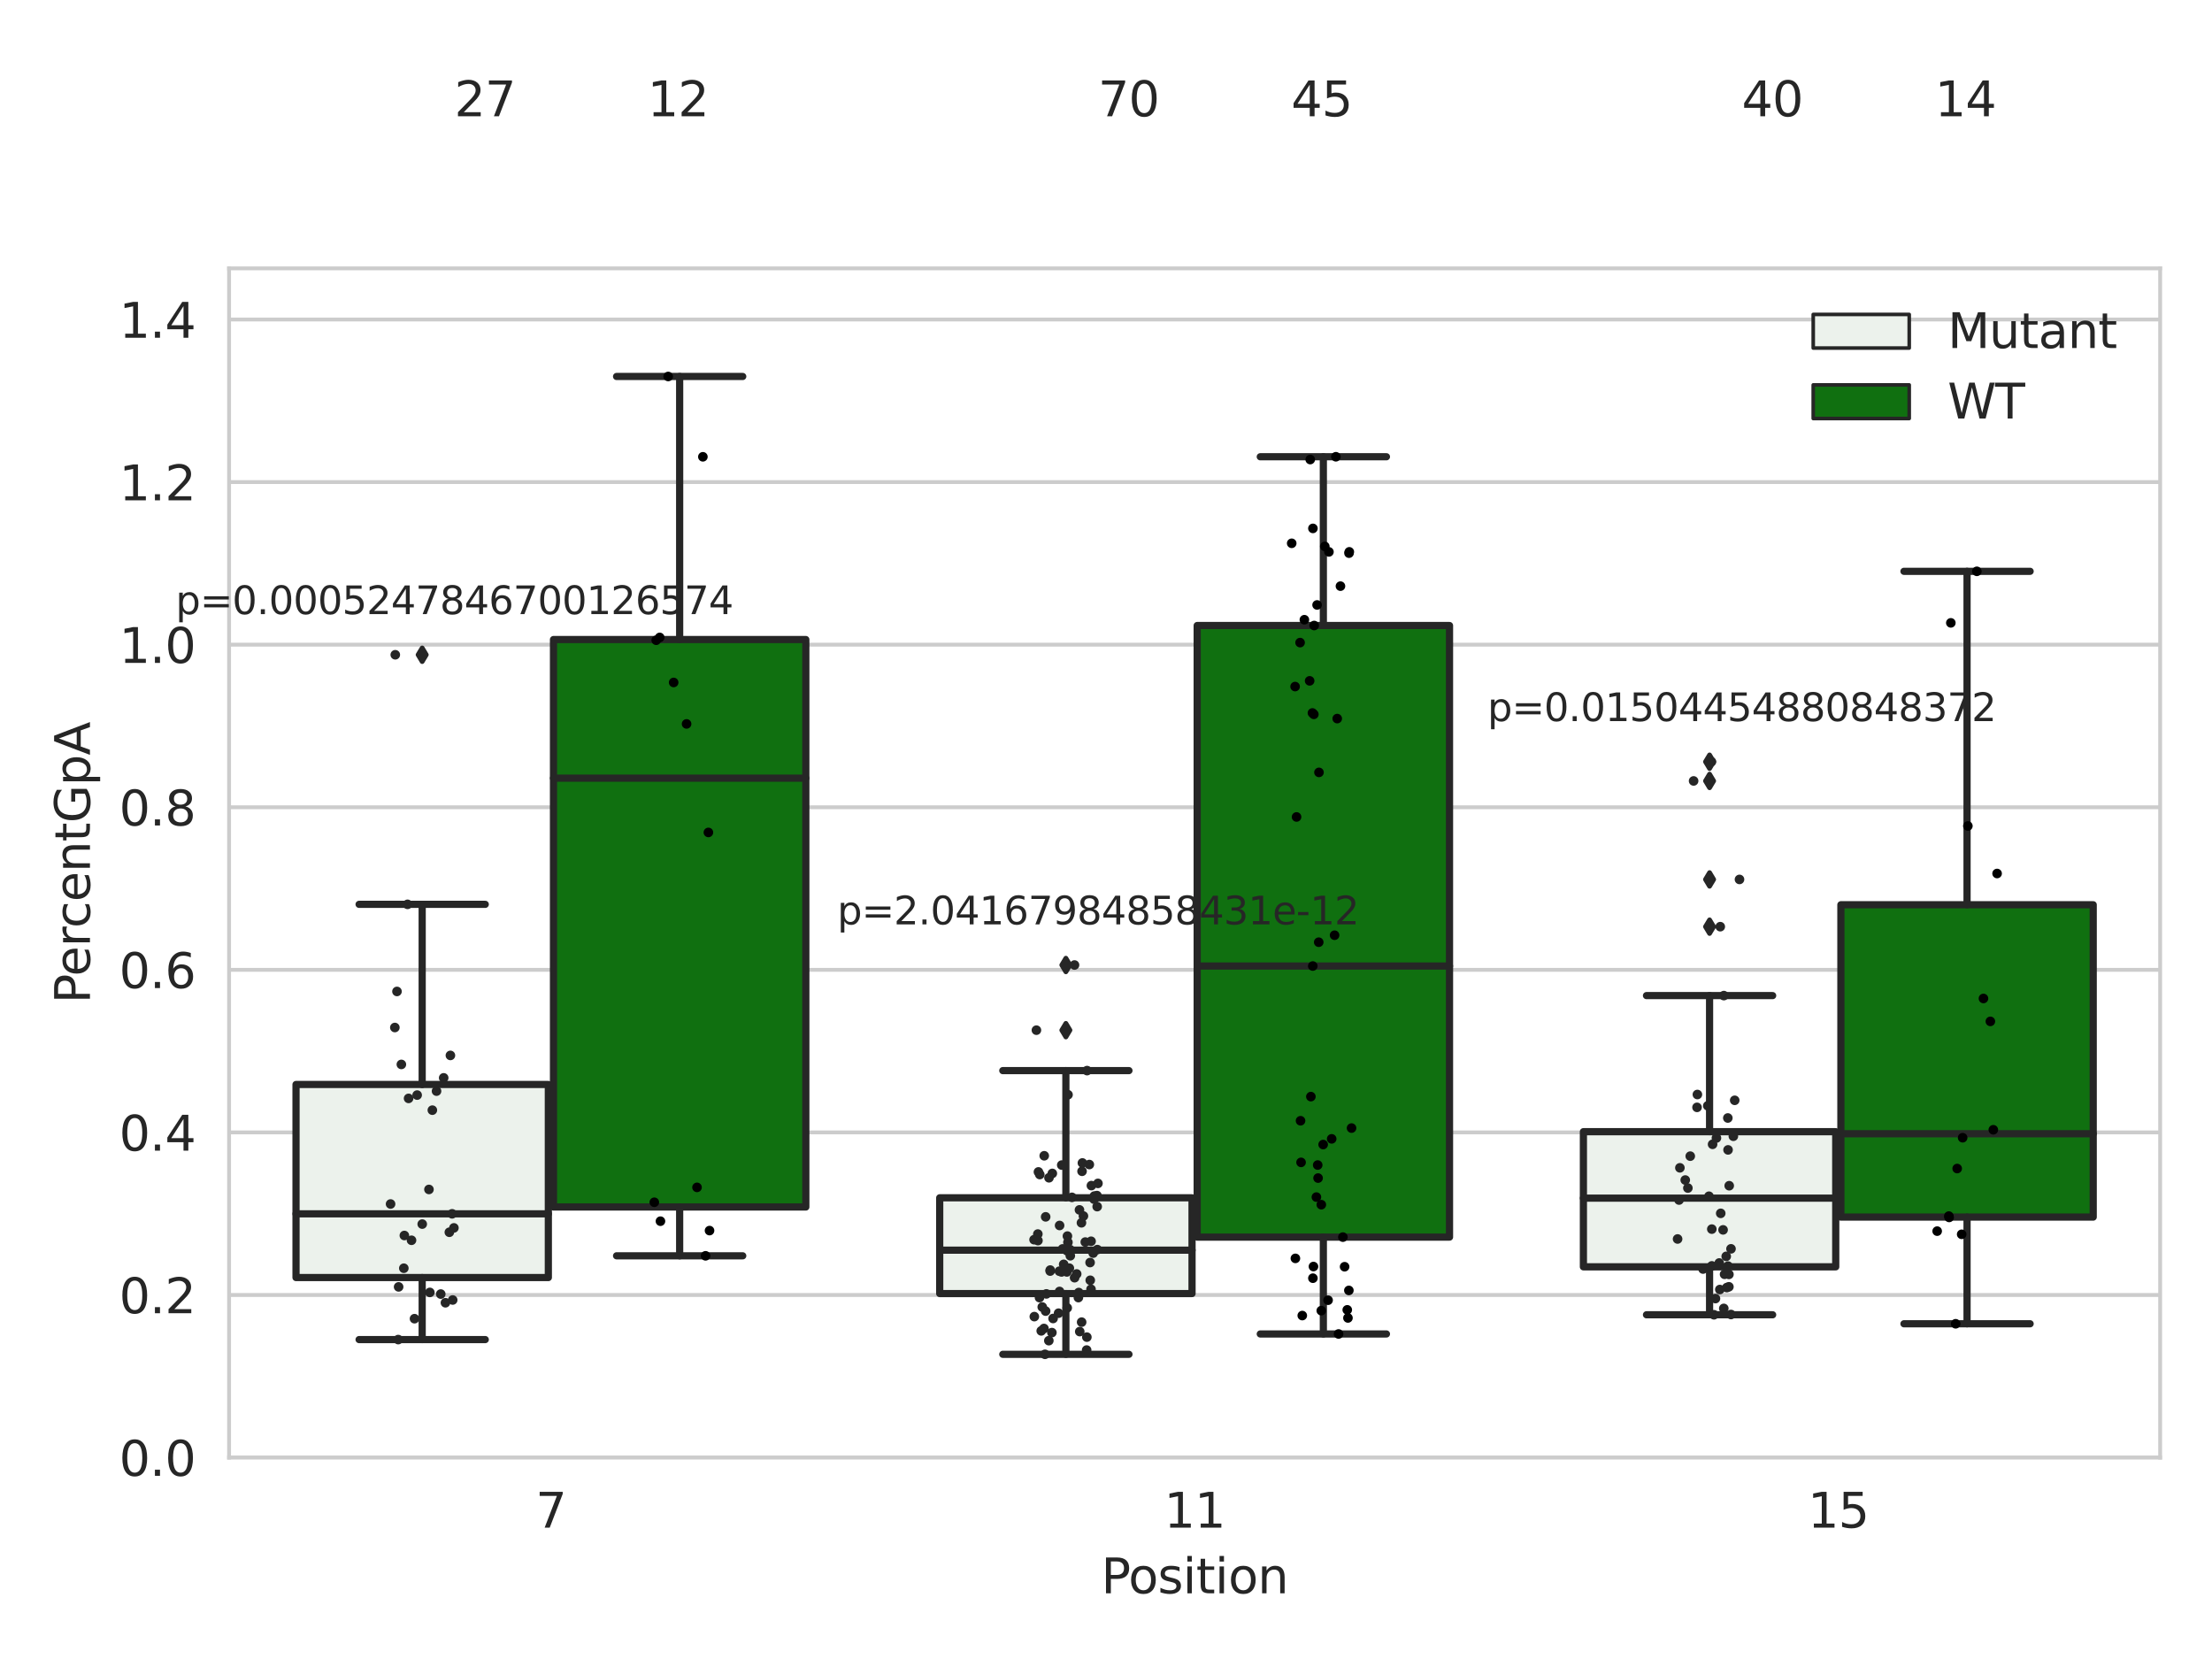 <?xml version="1.0" encoding="utf-8" standalone="no"?>
<!DOCTYPE svg PUBLIC "-//W3C//DTD SVG 1.1//EN"
  "http://www.w3.org/Graphics/SVG/1.1/DTD/svg11.dtd">
<svg xmlns:xlink="http://www.w3.org/1999/xlink" width="460.8pt" height="345.6pt" viewBox="0 0 460.8 345.6" xmlns="http://www.w3.org/2000/svg" version="1.1">
 <defs>
  <style type="text/css">*{stroke-linejoin: round; stroke-linecap: butt}</style>
 </defs>
 <g id="figure_1">
  <g id="patch_1">
   <path d="M 0 345.6 
L 460.8 345.6 
L 460.8 0 
L 0 0 
z
" style="fill: #ffffff"/>
  </g>
  <g id="axes_1">
   <g id="patch_2">
    <path d="M 47.72 303.64 
L 450 303.64 
L 450 55.906 
L 47.72 55.906 
z
" style="fill: #ffffff"/>
   </g>
   <g id="matplotlib.axis_1">
    <g id="xtick_1">
     <g id="text_1">
      <!-- 7 -->
      <g style="fill: #262626" transform="translate(111.585 318.238)scale(0.1 -0.1)">
       <defs>
        <path id="DejaVuSans-37" d="M 525 4666 
L 3525 4666 
L 3525 4397 
L 1831 0 
L 1172 0 
L 2766 4134 
L 525 4134 
L 525 4666 
z
" transform="scale(0.016)"/>
       </defs>
       <use xlink:href="#DejaVuSans-37"/>
      </g>
     </g>
    </g>
    <g id="xtick_2">
     <g id="text_2">
      <!-- 11 -->
      <g style="fill: #262626" transform="translate(242.498 318.238)scale(0.1 -0.1)">
       <defs>
        <path id="DejaVuSans-31" d="M 794 531 
L 1825 531 
L 1825 4091 
L 703 3866 
L 703 4441 
L 1819 4666 
L 2450 4666 
L 2450 531 
L 3481 531 
L 3481 0 
L 794 0 
L 794 531 
z
" transform="scale(0.016)"/>
       </defs>
       <use xlink:href="#DejaVuSans-31"/>
       <use xlink:href="#DejaVuSans-31" x="63.623"/>
      </g>
     </g>
    </g>
    <g id="xtick_3">
     <g id="text_3">
      <!-- 15 -->
      <g style="fill: #262626" transform="translate(376.591 318.238)scale(0.1 -0.1)">
       <defs>
        <path id="DejaVuSans-35" d="M 691 4666 
L 3169 4666 
L 3169 4134 
L 1269 4134 
L 1269 2991 
Q 1406 3038 1543 3061 
Q 1681 3084 1819 3084 
Q 2600 3084 3056 2656 
Q 3513 2228 3513 1497 
Q 3513 744 3044 326 
Q 2575 -91 1722 -91 
Q 1428 -91 1123 -41 
Q 819 9 494 109 
L 494 744 
Q 775 591 1075 516 
Q 1375 441 1709 441 
Q 2250 441 2565 725 
Q 2881 1009 2881 1497 
Q 2881 1984 2565 2268 
Q 2250 2553 1709 2553 
Q 1456 2553 1204 2497 
Q 953 2441 691 2322 
L 691 4666 
z
" transform="scale(0.016)"/>
       </defs>
       <use xlink:href="#DejaVuSans-31"/>
       <use xlink:href="#DejaVuSans-35" x="63.623"/>
      </g>
     </g>
    </g>
    <g id="text_4">
     <!-- Position -->
     <g style="fill: #262626" transform="translate(229.396 331.917)scale(0.1 -0.1)">
      <defs>
       <path id="DejaVuSans-50" d="M 1259 4147 
L 1259 2394 
L 2053 2394 
Q 2494 2394 2734 2622 
Q 2975 2850 2975 3272 
Q 2975 3691 2734 3919 
Q 2494 4147 2053 4147 
L 1259 4147 
z
M 628 4666 
L 2053 4666 
Q 2838 4666 3239 4311 
Q 3641 3956 3641 3272 
Q 3641 2581 3239 2228 
Q 2838 1875 2053 1875 
L 1259 1875 
L 1259 0 
L 628 0 
L 628 4666 
z
" transform="scale(0.016)"/>
       <path id="DejaVuSans-6f" d="M 1959 3097 
Q 1497 3097 1228 2736 
Q 959 2375 959 1747 
Q 959 1119 1226 758 
Q 1494 397 1959 397 
Q 2419 397 2687 759 
Q 2956 1122 2956 1747 
Q 2956 2369 2687 2733 
Q 2419 3097 1959 3097 
z
M 1959 3584 
Q 2709 3584 3137 3096 
Q 3566 2609 3566 1747 
Q 3566 888 3137 398 
Q 2709 -91 1959 -91 
Q 1206 -91 779 398 
Q 353 888 353 1747 
Q 353 2609 779 3096 
Q 1206 3584 1959 3584 
z
" transform="scale(0.016)"/>
       <path id="DejaVuSans-73" d="M 2834 3397 
L 2834 2853 
Q 2591 2978 2328 3040 
Q 2066 3103 1784 3103 
Q 1356 3103 1142 2972 
Q 928 2841 928 2578 
Q 928 2378 1081 2264 
Q 1234 2150 1697 2047 
L 1894 2003 
Q 2506 1872 2764 1633 
Q 3022 1394 3022 966 
Q 3022 478 2636 193 
Q 2250 -91 1575 -91 
Q 1294 -91 989 -36 
Q 684 19 347 128 
L 347 722 
Q 666 556 975 473 
Q 1284 391 1588 391 
Q 1994 391 2212 530 
Q 2431 669 2431 922 
Q 2431 1156 2273 1281 
Q 2116 1406 1581 1522 
L 1381 1569 
Q 847 1681 609 1914 
Q 372 2147 372 2553 
Q 372 3047 722 3315 
Q 1072 3584 1716 3584 
Q 2034 3584 2315 3537 
Q 2597 3491 2834 3397 
z
" transform="scale(0.016)"/>
       <path id="DejaVuSans-69" d="M 603 3500 
L 1178 3500 
L 1178 0 
L 603 0 
L 603 3500 
z
M 603 4863 
L 1178 4863 
L 1178 4134 
L 603 4134 
L 603 4863 
z
" transform="scale(0.016)"/>
       <path id="DejaVuSans-74" d="M 1172 4494 
L 1172 3500 
L 2356 3500 
L 2356 3053 
L 1172 3053 
L 1172 1153 
Q 1172 725 1289 603 
Q 1406 481 1766 481 
L 2356 481 
L 2356 0 
L 1766 0 
Q 1100 0 847 248 
Q 594 497 594 1153 
L 594 3053 
L 172 3053 
L 172 3500 
L 594 3500 
L 594 4494 
L 1172 4494 
z
" transform="scale(0.016)"/>
       <path id="DejaVuSans-6e" d="M 3513 2113 
L 3513 0 
L 2938 0 
L 2938 2094 
Q 2938 2591 2744 2837 
Q 2550 3084 2163 3084 
Q 1697 3084 1428 2787 
Q 1159 2491 1159 1978 
L 1159 0 
L 581 0 
L 581 3500 
L 1159 3500 
L 1159 2956 
Q 1366 3272 1645 3428 
Q 1925 3584 2291 3584 
Q 2894 3584 3203 3211 
Q 3513 2838 3513 2113 
z
" transform="scale(0.016)"/>
      </defs>
      <use xlink:href="#DejaVuSans-50"/>
      <use xlink:href="#DejaVuSans-6f" x="56.678"/>
      <use xlink:href="#DejaVuSans-73" x="117.859"/>
      <use xlink:href="#DejaVuSans-69" x="169.959"/>
      <use xlink:href="#DejaVuSans-74" x="197.742"/>
      <use xlink:href="#DejaVuSans-69" x="236.951"/>
      <use xlink:href="#DejaVuSans-6f" x="264.734"/>
      <use xlink:href="#DejaVuSans-6e" x="325.916"/>
     </g>
    </g>
   </g>
   <g id="matplotlib.axis_2">
    <g id="ytick_1">
     <g id="line2d_1">
      <path d="M 47.72 303.64 
L 450 303.64 
" clip-path="url(#p2d846dbc96)" style="fill: none; stroke: #cccccc; stroke-width: 0.8; stroke-linecap: round"/>
     </g>
     <g id="text_5">
      <!-- 0.0 -->
      <g style="fill: #262626" transform="translate(24.817 307.439)scale(0.1 -0.1)">
       <defs>
        <path id="DejaVuSans-30" d="M 2034 4250 
Q 1547 4250 1301 3770 
Q 1056 3291 1056 2328 
Q 1056 1369 1301 889 
Q 1547 409 2034 409 
Q 2525 409 2770 889 
Q 3016 1369 3016 2328 
Q 3016 3291 2770 3770 
Q 2525 4250 2034 4250 
z
M 2034 4750 
Q 2819 4750 3233 4129 
Q 3647 3509 3647 2328 
Q 3647 1150 3233 529 
Q 2819 -91 2034 -91 
Q 1250 -91 836 529 
Q 422 1150 422 2328 
Q 422 3509 836 4129 
Q 1250 4750 2034 4750 
z
" transform="scale(0.016)"/>
        <path id="DejaVuSans-2e" d="M 684 794 
L 1344 794 
L 1344 0 
L 684 0 
L 684 794 
z
" transform="scale(0.016)"/>
       </defs>
       <use xlink:href="#DejaVuSans-30"/>
       <use xlink:href="#DejaVuSans-2e" x="63.623"/>
       <use xlink:href="#DejaVuSans-30" x="95.41"/>
      </g>
     </g>
    </g>
    <g id="ytick_2">
     <g id="line2d_2">
      <path d="M 47.72 269.771 
L 450 269.771 
" clip-path="url(#p2d846dbc96)" style="fill: none; stroke: #cccccc; stroke-width: 0.8; stroke-linecap: round"/>
     </g>
     <g id="text_6">
      <!-- 0.2 -->
      <g style="fill: #262626" transform="translate(24.817 273.57)scale(0.1 -0.1)">
       <defs>
        <path id="DejaVuSans-32" d="M 1228 531 
L 3431 531 
L 3431 0 
L 469 0 
L 469 531 
Q 828 903 1448 1529 
Q 2069 2156 2228 2338 
Q 2531 2678 2651 2914 
Q 2772 3150 2772 3378 
Q 2772 3750 2511 3984 
Q 2250 4219 1831 4219 
Q 1534 4219 1204 4116 
Q 875 4013 500 3803 
L 500 4441 
Q 881 4594 1212 4672 
Q 1544 4750 1819 4750 
Q 2544 4750 2975 4387 
Q 3406 4025 3406 3419 
Q 3406 3131 3298 2873 
Q 3191 2616 2906 2266 
Q 2828 2175 2409 1742 
Q 1991 1309 1228 531 
z
" transform="scale(0.016)"/>
       </defs>
       <use xlink:href="#DejaVuSans-30"/>
       <use xlink:href="#DejaVuSans-2e" x="63.623"/>
       <use xlink:href="#DejaVuSans-32" x="95.41"/>
      </g>
     </g>
    </g>
    <g id="ytick_3">
     <g id="line2d_3">
      <path d="M 47.72 235.902 
L 450 235.902 
" clip-path="url(#p2d846dbc96)" style="fill: none; stroke: #cccccc; stroke-width: 0.8; stroke-linecap: round"/>
     </g>
     <g id="text_7">
      <!-- 0.4 -->
      <g style="fill: #262626" transform="translate(24.817 239.701)scale(0.1 -0.1)">
       <defs>
        <path id="DejaVuSans-34" d="M 2419 4116 
L 825 1625 
L 2419 1625 
L 2419 4116 
z
M 2253 4666 
L 3047 4666 
L 3047 1625 
L 3713 1625 
L 3713 1100 
L 3047 1100 
L 3047 0 
L 2419 0 
L 2419 1100 
L 313 1100 
L 313 1709 
L 2253 4666 
z
" transform="scale(0.016)"/>
       </defs>
       <use xlink:href="#DejaVuSans-30"/>
       <use xlink:href="#DejaVuSans-2e" x="63.623"/>
       <use xlink:href="#DejaVuSans-34" x="95.41"/>
      </g>
     </g>
    </g>
    <g id="ytick_4">
     <g id="line2d_4">
      <path d="M 47.72 202.033 
L 450 202.033 
" clip-path="url(#p2d846dbc96)" style="fill: none; stroke: #cccccc; stroke-width: 0.8; stroke-linecap: round"/>
     </g>
     <g id="text_8">
      <!-- 0.6 -->
      <g style="fill: #262626" transform="translate(24.817 205.832)scale(0.1 -0.1)">
       <defs>
        <path id="DejaVuSans-36" d="M 2113 2584 
Q 1688 2584 1439 2293 
Q 1191 2003 1191 1497 
Q 1191 994 1439 701 
Q 1688 409 2113 409 
Q 2538 409 2786 701 
Q 3034 994 3034 1497 
Q 3034 2003 2786 2293 
Q 2538 2584 2113 2584 
z
M 3366 4563 
L 3366 3988 
Q 3128 4100 2886 4159 
Q 2644 4219 2406 4219 
Q 1781 4219 1451 3797 
Q 1122 3375 1075 2522 
Q 1259 2794 1537 2939 
Q 1816 3084 2150 3084 
Q 2853 3084 3261 2657 
Q 3669 2231 3669 1497 
Q 3669 778 3244 343 
Q 2819 -91 2113 -91 
Q 1303 -91 875 529 
Q 447 1150 447 2328 
Q 447 3434 972 4092 
Q 1497 4750 2381 4750 
Q 2619 4750 2861 4703 
Q 3103 4656 3366 4563 
z
" transform="scale(0.016)"/>
       </defs>
       <use xlink:href="#DejaVuSans-30"/>
       <use xlink:href="#DejaVuSans-2e" x="63.623"/>
       <use xlink:href="#DejaVuSans-36" x="95.41"/>
      </g>
     </g>
    </g>
    <g id="ytick_5">
     <g id="line2d_5">
      <path d="M 47.72 168.164 
L 450 168.164 
" clip-path="url(#p2d846dbc96)" style="fill: none; stroke: #cccccc; stroke-width: 0.8; stroke-linecap: round"/>
     </g>
     <g id="text_9">
      <!-- 0.8 -->
      <g style="fill: #262626" transform="translate(24.817 171.963)scale(0.1 -0.1)">
       <defs>
        <path id="DejaVuSans-38" d="M 2034 2216 
Q 1584 2216 1326 1975 
Q 1069 1734 1069 1313 
Q 1069 891 1326 650 
Q 1584 409 2034 409 
Q 2484 409 2743 651 
Q 3003 894 3003 1313 
Q 3003 1734 2745 1975 
Q 2488 2216 2034 2216 
z
M 1403 2484 
Q 997 2584 770 2862 
Q 544 3141 544 3541 
Q 544 4100 942 4425 
Q 1341 4750 2034 4750 
Q 2731 4750 3128 4425 
Q 3525 4100 3525 3541 
Q 3525 3141 3298 2862 
Q 3072 2584 2669 2484 
Q 3125 2378 3379 2068 
Q 3634 1759 3634 1313 
Q 3634 634 3220 271 
Q 2806 -91 2034 -91 
Q 1263 -91 848 271 
Q 434 634 434 1313 
Q 434 1759 690 2068 
Q 947 2378 1403 2484 
z
M 1172 3481 
Q 1172 3119 1398 2916 
Q 1625 2713 2034 2713 
Q 2441 2713 2670 2916 
Q 2900 3119 2900 3481 
Q 2900 3844 2670 4047 
Q 2441 4250 2034 4250 
Q 1625 4250 1398 4047 
Q 1172 3844 1172 3481 
z
" transform="scale(0.016)"/>
       </defs>
       <use xlink:href="#DejaVuSans-30"/>
       <use xlink:href="#DejaVuSans-2e" x="63.623"/>
       <use xlink:href="#DejaVuSans-38" x="95.41"/>
      </g>
     </g>
    </g>
    <g id="ytick_6">
     <g id="line2d_6">
      <path d="M 47.72 134.295 
L 450 134.295 
" clip-path="url(#p2d846dbc96)" style="fill: none; stroke: #cccccc; stroke-width: 0.8; stroke-linecap: round"/>
     </g>
     <g id="text_10">
      <!-- 1.0 -->
      <g style="fill: #262626" transform="translate(24.817 138.095)scale(0.1 -0.1)">
       <use xlink:href="#DejaVuSans-31"/>
       <use xlink:href="#DejaVuSans-2e" x="63.623"/>
       <use xlink:href="#DejaVuSans-30" x="95.41"/>
      </g>
     </g>
    </g>
    <g id="ytick_7">
     <g id="line2d_7">
      <path d="M 47.72 100.426 
L 450 100.426 
" clip-path="url(#p2d846dbc96)" style="fill: none; stroke: #cccccc; stroke-width: 0.8; stroke-linecap: round"/>
     </g>
     <g id="text_11">
      <!-- 1.2 -->
      <g style="fill: #262626" transform="translate(24.817 104.226)scale(0.1 -0.1)">
       <use xlink:href="#DejaVuSans-31"/>
       <use xlink:href="#DejaVuSans-2e" x="63.623"/>
       <use xlink:href="#DejaVuSans-32" x="95.41"/>
      </g>
     </g>
    </g>
    <g id="ytick_8">
     <g id="line2d_8">
      <path d="M 47.72 66.557 
L 450 66.557 
" clip-path="url(#p2d846dbc96)" style="fill: none; stroke: #cccccc; stroke-width: 0.8; stroke-linecap: round"/>
     </g>
     <g id="text_12">
      <!-- 1.4 -->
      <g style="fill: #262626" transform="translate(24.817 70.357)scale(0.1 -0.1)">
       <use xlink:href="#DejaVuSans-31"/>
       <use xlink:href="#DejaVuSans-2e" x="63.623"/>
       <use xlink:href="#DejaVuSans-34" x="95.41"/>
      </g>
     </g>
    </g>
    <g id="text_13">
     <!-- PercentGpA -->
     <g style="fill: #262626" transform="translate(18.737 209.05)rotate(-90)scale(0.1 -0.1)">
      <defs>
       <path id="DejaVuSans-65" d="M 3597 1894 
L 3597 1613 
L 953 1613 
Q 991 1019 1311 708 
Q 1631 397 2203 397 
Q 2534 397 2845 478 
Q 3156 559 3463 722 
L 3463 178 
Q 3153 47 2828 -22 
Q 2503 -91 2169 -91 
Q 1331 -91 842 396 
Q 353 884 353 1716 
Q 353 2575 817 3079 
Q 1281 3584 2069 3584 
Q 2775 3584 3186 3129 
Q 3597 2675 3597 1894 
z
M 3022 2063 
Q 3016 2534 2758 2815 
Q 2500 3097 2075 3097 
Q 1594 3097 1305 2825 
Q 1016 2553 972 2059 
L 3022 2063 
z
" transform="scale(0.016)"/>
       <path id="DejaVuSans-72" d="M 2631 2963 
Q 2534 3019 2420 3045 
Q 2306 3072 2169 3072 
Q 1681 3072 1420 2755 
Q 1159 2438 1159 1844 
L 1159 0 
L 581 0 
L 581 3500 
L 1159 3500 
L 1159 2956 
Q 1341 3275 1631 3429 
Q 1922 3584 2338 3584 
Q 2397 3584 2469 3576 
Q 2541 3569 2628 3553 
L 2631 2963 
z
" transform="scale(0.016)"/>
       <path id="DejaVuSans-63" d="M 3122 3366 
L 3122 2828 
Q 2878 2963 2633 3030 
Q 2388 3097 2138 3097 
Q 1578 3097 1268 2742 
Q 959 2388 959 1747 
Q 959 1106 1268 751 
Q 1578 397 2138 397 
Q 2388 397 2633 464 
Q 2878 531 3122 666 
L 3122 134 
Q 2881 22 2623 -34 
Q 2366 -91 2075 -91 
Q 1284 -91 818 406 
Q 353 903 353 1747 
Q 353 2603 823 3093 
Q 1294 3584 2113 3584 
Q 2378 3584 2631 3529 
Q 2884 3475 3122 3366 
z
" transform="scale(0.016)"/>
       <path id="DejaVuSans-47" d="M 3809 666 
L 3809 1919 
L 2778 1919 
L 2778 2438 
L 4434 2438 
L 4434 434 
Q 4069 175 3628 42 
Q 3188 -91 2688 -91 
Q 1594 -91 976 548 
Q 359 1188 359 2328 
Q 359 3472 976 4111 
Q 1594 4750 2688 4750 
Q 3144 4750 3555 4637 
Q 3966 4525 4313 4306 
L 4313 3634 
Q 3963 3931 3569 4081 
Q 3175 4231 2741 4231 
Q 1884 4231 1454 3753 
Q 1025 3275 1025 2328 
Q 1025 1384 1454 906 
Q 1884 428 2741 428 
Q 3075 428 3337 486 
Q 3600 544 3809 666 
z
" transform="scale(0.016)"/>
       <path id="DejaVuSans-70" d="M 1159 525 
L 1159 -1331 
L 581 -1331 
L 581 3500 
L 1159 3500 
L 1159 2969 
Q 1341 3281 1617 3432 
Q 1894 3584 2278 3584 
Q 2916 3584 3314 3078 
Q 3713 2572 3713 1747 
Q 3713 922 3314 415 
Q 2916 -91 2278 -91 
Q 1894 -91 1617 61 
Q 1341 213 1159 525 
z
M 3116 1747 
Q 3116 2381 2855 2742 
Q 2594 3103 2138 3103 
Q 1681 3103 1420 2742 
Q 1159 2381 1159 1747 
Q 1159 1113 1420 752 
Q 1681 391 2138 391 
Q 2594 391 2855 752 
Q 3116 1113 3116 1747 
z
" transform="scale(0.016)"/>
       <path id="DejaVuSans-41" d="M 2188 4044 
L 1331 1722 
L 3047 1722 
L 2188 4044 
z
M 1831 4666 
L 2547 4666 
L 4325 0 
L 3669 0 
L 3244 1197 
L 1141 1197 
L 716 0 
L 50 0 
L 1831 4666 
z
" transform="scale(0.016)"/>
      </defs>
      <use xlink:href="#DejaVuSans-50"/>
      <use xlink:href="#DejaVuSans-65" x="56.678"/>
      <use xlink:href="#DejaVuSans-72" x="118.201"/>
      <use xlink:href="#DejaVuSans-63" x="157.064"/>
      <use xlink:href="#DejaVuSans-65" x="212.045"/>
      <use xlink:href="#DejaVuSans-6e" x="273.568"/>
      <use xlink:href="#DejaVuSans-74" x="336.947"/>
      <use xlink:href="#DejaVuSans-47" x="376.156"/>
      <use xlink:href="#DejaVuSans-70" x="453.646"/>
      <use xlink:href="#DejaVuSans-41" x="517.123"/>
     </g>
    </g>
   </g>
   <g id="patch_3">
    <path d="M 61.666 266.137 
L 114.23 266.137 
L 114.23 225.919 
L 61.666 225.919 
L 61.666 266.137 
z
" clip-path="url(#p2d846dbc96)" style="fill: #ecf2ec; stroke: #262626; stroke-width: 1.5; stroke-linejoin: miter"/>
   </g>
   <g id="patch_4">
    <path d="M 115.303 251.441 
L 167.868 251.441 
L 167.868 133.227 
L 115.303 133.227 
L 115.303 251.441 
z
" clip-path="url(#p2d846dbc96)" style="fill: #107010; stroke: #262626; stroke-width: 1.5; stroke-linejoin: miter"/>
   </g>
   <g id="patch_5">
    <path d="M 195.759 269.472 
L 248.324 269.472 
L 248.324 249.523 
L 195.759 249.523 
L 195.759 269.472 
z
" clip-path="url(#p2d846dbc96)" style="fill: #ecf2ec; stroke: #262626; stroke-width: 1.5; stroke-linejoin: miter"/>
   </g>
   <g id="patch_6">
    <path d="M 249.396 257.713 
L 301.961 257.713 
L 301.961 130.306 
L 249.396 130.306 
L 249.396 257.713 
z
" clip-path="url(#p2d846dbc96)" style="fill: #107010; stroke: #262626; stroke-width: 1.5; stroke-linejoin: miter"/>
   </g>
   <g id="patch_7">
    <path d="M 329.852 263.904 
L 382.417 263.904 
L 382.417 235.751 
L 329.852 235.751 
L 329.852 263.904 
z
" clip-path="url(#p2d846dbc96)" style="fill: #ecf2ec; stroke: #262626; stroke-width: 1.5; stroke-linejoin: miter"/>
   </g>
   <g id="patch_8">
    <path d="M 383.49 253.542 
L 436.054 253.542 
L 436.054 188.476 
L 383.49 188.476 
L 383.49 253.542 
z
" clip-path="url(#p2d846dbc96)" style="fill: #107010; stroke: #262626; stroke-width: 1.5; stroke-linejoin: miter"/>
   </g>
   <g id="patch_9">
    <path d="M 114.767 303.64 
L 114.767 303.64 
L 114.767 303.64 
L 114.767 303.64 
z
" clip-path="url(#p2d846dbc96)" style="fill: #ecf2ec; stroke: #262626; stroke-width: 0.75; stroke-linejoin: miter"/>
   </g>
   <g id="patch_10">
    <path d="M 114.767 303.64 
L 114.767 303.64 
L 114.767 303.64 
L 114.767 303.64 
z
" clip-path="url(#p2d846dbc96)" style="fill: #107010; stroke: #262626; stroke-width: 0.75; stroke-linejoin: miter"/>
   </g>
   <g id="PathCollection_1"/>
   <g id="PathCollection_2"/>
   <g id="line2d_9">
    <path d="M 87.948 266.137 
L 87.948 279.059 
" clip-path="url(#p2d846dbc96)" style="fill: none; stroke: #262626; stroke-width: 1.5; stroke-linecap: round"/>
   </g>
   <g id="line2d_10">
    <path d="M 87.948 225.919 
L 87.948 188.391 
" clip-path="url(#p2d846dbc96)" style="fill: none; stroke: #262626; stroke-width: 1.5; stroke-linecap: round"/>
   </g>
   <g id="line2d_11">
    <path d="M 74.807 279.059 
L 101.089 279.059 
" clip-path="url(#p2d846dbc96)" style="fill: none; stroke: #262626; stroke-width: 1.5; stroke-linecap: round"/>
   </g>
   <g id="line2d_12">
    <path d="M 74.807 188.391 
L 101.089 188.391 
" clip-path="url(#p2d846dbc96)" style="fill: none; stroke: #262626; stroke-width: 1.5; stroke-linecap: round"/>
   </g>
   <g id="line2d_13">
    <defs>
     <path id="m76e3a9aa5a" d="M -0 1.414 
L 0.849 0 
L 0 -1.414 
L -0.849 -0 
z
" style="stroke: #262626; stroke-linejoin: miter"/>
    </defs>
    <g clip-path="url(#p2d846dbc96)">
     <use xlink:href="#m76e3a9aa5a" x="87.948" y="136.4" style="fill: #262626; stroke: #262626; stroke-linejoin: miter"/>
    </g>
   </g>
   <g id="line2d_14">
    <path d="M 141.585 251.441 
L 141.585 261.608 
" clip-path="url(#p2d846dbc96)" style="fill: none; stroke: #262626; stroke-width: 1.5; stroke-linecap: round"/>
   </g>
   <g id="line2d_15">
    <path d="M 141.585 133.227 
L 141.585 78.427 
" clip-path="url(#p2d846dbc96)" style="fill: none; stroke: #262626; stroke-width: 1.5; stroke-linecap: round"/>
   </g>
   <g id="line2d_16">
    <path d="M 128.444 261.608 
L 154.726 261.608 
" clip-path="url(#p2d846dbc96)" style="fill: none; stroke: #262626; stroke-width: 1.5; stroke-linecap: round"/>
   </g>
   <g id="line2d_17">
    <path d="M 128.444 78.427 
L 154.726 78.427 
" clip-path="url(#p2d846dbc96)" style="fill: none; stroke: #262626; stroke-width: 1.5; stroke-linecap: round"/>
   </g>
   <g id="line2d_18"/>
   <g id="line2d_19">
    <path d="M 222.041 269.472 
L 222.041 282.128 
" clip-path="url(#p2d846dbc96)" style="fill: none; stroke: #262626; stroke-width: 1.5; stroke-linecap: round"/>
   </g>
   <g id="line2d_20">
    <path d="M 222.041 249.523 
L 222.041 223.028 
" clip-path="url(#p2d846dbc96)" style="fill: none; stroke: #262626; stroke-width: 1.5; stroke-linecap: round"/>
   </g>
   <g id="line2d_21">
    <path d="M 208.9 282.128 
L 235.182 282.128 
" clip-path="url(#p2d846dbc96)" style="fill: none; stroke: #262626; stroke-width: 1.5; stroke-linecap: round"/>
   </g>
   <g id="line2d_22">
    <path d="M 208.9 223.028 
L 235.182 223.028 
" clip-path="url(#p2d846dbc96)" style="fill: none; stroke: #262626; stroke-width: 1.5; stroke-linecap: round"/>
   </g>
   <g id="line2d_23">
    <g clip-path="url(#p2d846dbc96)">
     <use xlink:href="#m76e3a9aa5a" x="222.041" y="214.604" style="fill: #262626; stroke: #262626; stroke-linejoin: miter"/>
     <use xlink:href="#m76e3a9aa5a" x="222.041" y="201.028" style="fill: #262626; stroke: #262626; stroke-linejoin: miter"/>
    </g>
   </g>
   <g id="line2d_24">
    <path d="M 275.679 257.713 
L 275.679 277.89 
" clip-path="url(#p2d846dbc96)" style="fill: none; stroke: #262626; stroke-width: 1.5; stroke-linecap: round"/>
   </g>
   <g id="line2d_25">
    <path d="M 275.679 130.306 
L 275.679 95.15 
" clip-path="url(#p2d846dbc96)" style="fill: none; stroke: #262626; stroke-width: 1.5; stroke-linecap: round"/>
   </g>
   <g id="line2d_26">
    <path d="M 262.538 277.89 
L 288.82 277.89 
" clip-path="url(#p2d846dbc96)" style="fill: none; stroke: #262626; stroke-width: 1.5; stroke-linecap: round"/>
   </g>
   <g id="line2d_27">
    <path d="M 262.538 95.15 
L 288.82 95.15 
" clip-path="url(#p2d846dbc96)" style="fill: none; stroke: #262626; stroke-width: 1.5; stroke-linecap: round"/>
   </g>
   <g id="line2d_28"/>
   <g id="line2d_29">
    <path d="M 356.135 263.904 
L 356.135 273.892 
" clip-path="url(#p2d846dbc96)" style="fill: none; stroke: #262626; stroke-width: 1.5; stroke-linecap: round"/>
   </g>
   <g id="line2d_30">
    <path d="M 356.135 235.751 
L 356.135 207.401 
" clip-path="url(#p2d846dbc96)" style="fill: none; stroke: #262626; stroke-width: 1.5; stroke-linecap: round"/>
   </g>
   <g id="line2d_31">
    <path d="M 342.994 273.892 
L 369.276 273.892 
" clip-path="url(#p2d846dbc96)" style="fill: none; stroke: #262626; stroke-width: 1.5; stroke-linecap: round"/>
   </g>
   <g id="line2d_32">
    <path d="M 342.994 207.401 
L 369.276 207.401 
" clip-path="url(#p2d846dbc96)" style="fill: none; stroke: #262626; stroke-width: 1.5; stroke-linecap: round"/>
   </g>
   <g id="line2d_33">
    <g clip-path="url(#p2d846dbc96)">
     <use xlink:href="#m76e3a9aa5a" x="356.135" y="162.683" style="fill: #262626; stroke: #262626; stroke-linejoin: miter"/>
     <use xlink:href="#m76e3a9aa5a" x="356.135" y="158.684" style="fill: #262626; stroke: #262626; stroke-linejoin: miter"/>
     <use xlink:href="#m76e3a9aa5a" x="356.135" y="183.202" style="fill: #262626; stroke: #262626; stroke-linejoin: miter"/>
     <use xlink:href="#m76e3a9aa5a" x="356.135" y="193.042" style="fill: #262626; stroke: #262626; stroke-linejoin: miter"/>
    </g>
   </g>
   <g id="line2d_34">
    <path d="M 409.772 253.542 
L 409.772 275.766 
" clip-path="url(#p2d846dbc96)" style="fill: none; stroke: #262626; stroke-width: 1.5; stroke-linecap: round"/>
   </g>
   <g id="line2d_35">
    <path d="M 409.772 188.476 
L 409.772 119.017 
" clip-path="url(#p2d846dbc96)" style="fill: none; stroke: #262626; stroke-width: 1.5; stroke-linecap: round"/>
   </g>
   <g id="line2d_36">
    <path d="M 396.631 275.766 
L 422.913 275.766 
" clip-path="url(#p2d846dbc96)" style="fill: none; stroke: #262626; stroke-width: 1.5; stroke-linecap: round"/>
   </g>
   <g id="line2d_37">
    <path d="M 396.631 119.017 
L 422.913 119.017 
" clip-path="url(#p2d846dbc96)" style="fill: none; stroke: #262626; stroke-width: 1.5; stroke-linecap: round"/>
   </g>
   <g id="line2d_38"/>
   <g id="line2d_39">
    <path d="M 61.666 252.861 
L 114.23 252.861 
" clip-path="url(#p2d846dbc96)" style="fill: none; stroke: #262626; stroke-width: 1.5; stroke-linecap: round"/>
   </g>
   <g id="line2d_40">
    <path d="M 115.303 162.108 
L 167.868 162.108 
" clip-path="url(#p2d846dbc96)" style="fill: none; stroke: #262626; stroke-width: 1.5; stroke-linecap: round"/>
   </g>
   <g id="line2d_41">
    <path d="M 195.759 260.436 
L 248.324 260.436 
" clip-path="url(#p2d846dbc96)" style="fill: none; stroke: #262626; stroke-width: 1.5; stroke-linecap: round"/>
   </g>
   <g id="line2d_42">
    <path d="M 249.396 201.242 
L 301.961 201.242 
" clip-path="url(#p2d846dbc96)" style="fill: none; stroke: #262626; stroke-width: 1.5; stroke-linecap: round"/>
   </g>
   <g id="line2d_43">
    <path d="M 329.852 249.593 
L 382.417 249.593 
" clip-path="url(#p2d846dbc96)" style="fill: none; stroke: #262626; stroke-width: 1.5; stroke-linecap: round"/>
   </g>
   <g id="line2d_44">
    <path d="M 383.49 236.181 
L 436.054 236.181 
" clip-path="url(#p2d846dbc96)" style="fill: none; stroke: #262626; stroke-width: 1.5; stroke-linecap: round"/>
   </g>
   <g id="patch_11">
    <path d="M 47.72 303.64 
L 47.72 55.906 
" style="fill: none; stroke: #cccccc; stroke-width: 0.8; stroke-linejoin: miter; stroke-linecap: square"/>
   </g>
   <g id="patch_12">
    <path d="M 450 303.64 
L 450 55.906 
" style="fill: none; stroke: #cccccc; stroke-width: 0.8; stroke-linejoin: miter; stroke-linecap: square"/>
   </g>
   <g id="patch_13">
    <path d="M 47.72 303.64 
L 450 303.64 
" style="fill: none; stroke: #cccccc; stroke-width: 0.8; stroke-linejoin: miter; stroke-linecap: square"/>
   </g>
   <g id="patch_14">
    <path d="M 47.72 55.906 
L 450 55.906 
" style="fill: none; stroke: #cccccc; stroke-width: 0.8; stroke-linejoin: miter; stroke-linecap: square"/>
   </g>
   <g id="PathCollection_3">
    <defs>
     <path id="C0_0_6ad68890bb" d="M 0 1 
C 0.265 1 0.52 0.895 0.707 0.707 
C 0.895 0.52 1 0.265 1 -0 
C 1 -0.265 0.895 -0.52 0.707 -0.707 
C 0.52 -0.895 0.265 -1 0 -1 
C -0.265 -1 -0.52 -0.895 -0.707 -0.707 
C -0.895 -0.52 -1 -0.265 -1 0 
C -1 0.265 -0.895 0.52 -0.707 0.707 
C -0.52 0.895 -0.265 1 0 1 
z
"/>
    </defs>
    <g clip-path="url(#p2d846dbc96)">
     <use xlink:href="#C0_0_6ad68890bb" x="82.256" y="214.049" style="fill: #262626"/>
    </g>
    <g clip-path="url(#p2d846dbc96)">
     <use xlink:href="#C0_0_6ad68890bb" x="94.181" y="252.861" style="fill: #262626"/>
    </g>
    <g clip-path="url(#p2d846dbc96)">
     <use xlink:href="#C0_0_6ad68890bb" x="83.612" y="221.74" style="fill: #262626"/>
    </g>
    <g clip-path="url(#p2d846dbc96)">
     <use xlink:href="#C0_0_6ad68890bb" x="84.238" y="257.376" style="fill: #262626"/>
    </g>
    <g clip-path="url(#p2d846dbc96)">
     <use xlink:href="#C0_0_6ad68890bb" x="93.829" y="219.862" style="fill: #262626"/>
    </g>
    <g clip-path="url(#p2d846dbc96)">
     <use xlink:href="#C0_0_6ad68890bb" x="89.544" y="269.233" style="fill: #262626"/>
    </g>
    <g clip-path="url(#p2d846dbc96)">
     <use xlink:href="#C0_0_6ad68890bb" x="85.725" y="258.371" style="fill: #262626"/>
    </g>
    <g clip-path="url(#p2d846dbc96)">
     <use xlink:href="#C0_0_6ad68890bb" x="84.902" y="188.391" style="fill: #262626"/>
    </g>
    <g clip-path="url(#p2d846dbc96)">
     <use xlink:href="#C0_0_6ad68890bb" x="92.794" y="271.387" style="fill: #262626"/>
    </g>
    <g clip-path="url(#p2d846dbc96)">
     <use xlink:href="#C0_0_6ad68890bb" x="86.898" y="228.126" style="fill: #262626"/>
    </g>
    <g clip-path="url(#p2d846dbc96)">
     <use xlink:href="#C0_0_6ad68890bb" x="90.068" y="231.267" style="fill: #262626"/>
    </g>
    <g clip-path="url(#p2d846dbc96)">
     <use xlink:href="#C0_0_6ad68890bb" x="82.7" y="206.537" style="fill: #262626"/>
    </g>
    <g clip-path="url(#p2d846dbc96)">
     <use xlink:href="#C0_0_6ad68890bb" x="83.04" y="268.08" style="fill: #262626"/>
    </g>
    <g clip-path="url(#p2d846dbc96)">
     <use xlink:href="#C0_0_6ad68890bb" x="94.304" y="270.812" style="fill: #262626"/>
    </g>
    <g clip-path="url(#p2d846dbc96)">
     <use xlink:href="#C0_0_6ad68890bb" x="93.609" y="256.702" style="fill: #262626"/>
    </g>
    <g clip-path="url(#p2d846dbc96)">
     <use xlink:href="#C0_0_6ad68890bb" x="85.117" y="228.815" style="fill: #262626"/>
    </g>
    <g clip-path="url(#p2d846dbc96)">
     <use xlink:href="#C0_0_6ad68890bb" x="91.816" y="269.575" style="fill: #262626"/>
    </g>
    <g clip-path="url(#p2d846dbc96)">
     <use xlink:href="#C0_0_6ad68890bb" x="94.558" y="255.792" style="fill: #262626"/>
    </g>
    <g clip-path="url(#p2d846dbc96)">
     <use xlink:href="#C0_0_6ad68890bb" x="82.345" y="136.4" style="fill: #262626"/>
    </g>
    <g clip-path="url(#p2d846dbc96)">
     <use xlink:href="#C0_0_6ad68890bb" x="92.428" y="224.537" style="fill: #262626"/>
    </g>
    <g clip-path="url(#p2d846dbc96)">
     <use xlink:href="#C0_0_6ad68890bb" x="82.959" y="279.059" style="fill: #262626"/>
    </g>
    <g clip-path="url(#p2d846dbc96)">
     <use xlink:href="#C0_0_6ad68890bb" x="90.938" y="227.3" style="fill: #262626"/>
    </g>
    <g clip-path="url(#p2d846dbc96)">
     <use xlink:href="#C0_0_6ad68890bb" x="81.364" y="250.817" style="fill: #262626"/>
    </g>
    <g clip-path="url(#p2d846dbc96)">
     <use xlink:href="#C0_0_6ad68890bb" x="84.124" y="264.194" style="fill: #262626"/>
    </g>
    <g clip-path="url(#p2d846dbc96)">
     <use xlink:href="#C0_0_6ad68890bb" x="86.352" y="274.706" style="fill: #262626"/>
    </g>
    <g clip-path="url(#p2d846dbc96)">
     <use xlink:href="#C0_0_6ad68890bb" x="87.959" y="255" style="fill: #262626"/>
    </g>
    <g clip-path="url(#p2d846dbc96)">
     <use xlink:href="#C0_0_6ad68890bb" x="89.36" y="247.784" style="fill: #262626"/>
    </g>
   </g>
   <g id="PathCollection_4">
    <defs>
     <path id="C1_0_2b1f529f1d" d="M 0 1 
C 0.265 1 0.52 0.895 0.707 0.707 
C 0.895 0.52 1 0.265 1 -0 
C 1 -0.265 0.895 -0.52 0.707 -0.707 
C 0.52 -0.895 0.265 -1 0 -1 
C -0.265 -1 -0.52 -0.895 -0.707 -0.707 
C -0.895 -0.52 -1 -0.265 -1 0 
C -1 0.265 -0.895 0.52 -0.707 0.707 
C -0.52 0.895 -0.265 1 0 1 
z
"/>
    </defs>
    <g clip-path="url(#p2d846dbc96)">
     <use xlink:href="#C1_0_2b1f529f1d" x="146.423" y="95.158"/>
    </g>
    <g clip-path="url(#p2d846dbc96)">
     <use xlink:href="#C1_0_2b1f529f1d" x="136.705" y="133.373"/>
    </g>
    <g clip-path="url(#p2d846dbc96)">
     <use xlink:href="#C1_0_2b1f529f1d" x="139.194" y="78.427"/>
    </g>
    <g clip-path="url(#p2d846dbc96)">
     <use xlink:href="#C1_0_2b1f529f1d" x="147.572" y="173.412"/>
    </g>
    <g clip-path="url(#p2d846dbc96)">
     <use xlink:href="#C1_0_2b1f529f1d" x="140.334" y="142.169"/>
    </g>
    <g clip-path="url(#p2d846dbc96)">
     <use xlink:href="#C1_0_2b1f529f1d" x="137.432" y="132.789"/>
    </g>
    <g clip-path="url(#p2d846dbc96)">
     <use xlink:href="#C1_0_2b1f529f1d" x="143.028" y="150.805"/>
    </g>
    <g clip-path="url(#p2d846dbc96)">
     <use xlink:href="#C1_0_2b1f529f1d" x="146.981" y="261.608"/>
    </g>
    <g clip-path="url(#p2d846dbc96)">
     <use xlink:href="#C1_0_2b1f529f1d" x="147.809" y="256.355"/>
    </g>
    <g clip-path="url(#p2d846dbc96)">
     <use xlink:href="#C1_0_2b1f529f1d" x="145.201" y="247.35"/>
    </g>
    <g clip-path="url(#p2d846dbc96)">
     <use xlink:href="#C1_0_2b1f529f1d" x="136.306" y="250.455"/>
    </g>
    <g clip-path="url(#p2d846dbc96)">
     <use xlink:href="#C1_0_2b1f529f1d" x="137.584" y="254.397"/>
    </g>
   </g>
   <g id="PathCollection_5">
    <defs>
     <path id="C2_0_bd94c5aeb9" d="M 0 1 
C 0.265 1 0.52 0.895 0.707 0.707 
C 0.895 0.52 1 0.265 1 -0 
C 1 -0.265 0.895 -0.52 0.707 -0.707 
C 0.52 -0.895 0.265 -1 0 -1 
C -0.265 -1 -0.52 -0.895 -0.707 -0.707 
C -0.895 -0.52 -1 -0.265 -1 0 
C -1 0.265 -0.895 0.52 -0.707 0.707 
C -0.52 0.895 -0.265 1 0 1 
z
"/>
    </defs>
    <g clip-path="url(#p2d846dbc96)">
     <use xlink:href="#C2_0_bd94c5aeb9" x="221.585" y="263.384" style="fill: #262626"/>
    </g>
    <g clip-path="url(#p2d846dbc96)">
     <use xlink:href="#C2_0_bd94c5aeb9" x="217.827" y="273.127" style="fill: #262626"/>
    </g>
    <g clip-path="url(#p2d846dbc96)">
     <use xlink:href="#C2_0_bd94c5aeb9" x="219.219" y="244.446" style="fill: #262626"/>
    </g>
    <g clip-path="url(#p2d846dbc96)">
     <use xlink:href="#C2_0_bd94c5aeb9" x="225.485" y="242.265" style="fill: #262626"/>
    </g>
    <g clip-path="url(#p2d846dbc96)">
     <use xlink:href="#C2_0_bd94c5aeb9" x="218.771" y="264.789" style="fill: #262626"/>
    </g>
    <g clip-path="url(#p2d846dbc96)">
     <use xlink:href="#C2_0_bd94c5aeb9" x="224.649" y="270.311" style="fill: #262626"/>
    </g>
    <g clip-path="url(#p2d846dbc96)">
     <use xlink:href="#C2_0_bd94c5aeb9" x="222.275" y="260.541" style="fill: #262626"/>
    </g>
    <g clip-path="url(#p2d846dbc96)">
     <use xlink:href="#C2_0_bd94c5aeb9" x="226.927" y="242.595" style="fill: #262626"/>
    </g>
    <g clip-path="url(#p2d846dbc96)">
     <use xlink:href="#C2_0_bd94c5aeb9" x="222.364" y="257.501" style="fill: #262626"/>
    </g>
    <g clip-path="url(#p2d846dbc96)">
     <use xlink:href="#C2_0_bd94c5aeb9" x="224.293" y="265.392" style="fill: #262626"/>
    </g>
    <g clip-path="url(#p2d846dbc96)">
     <use xlink:href="#C2_0_bd94c5aeb9" x="227.281" y="268.573" style="fill: #262626"/>
    </g>
    <g clip-path="url(#p2d846dbc96)">
     <use xlink:href="#C2_0_bd94c5aeb9" x="228.724" y="246.524" style="fill: #262626"/>
    </g>
    <g clip-path="url(#p2d846dbc96)">
     <use xlink:href="#C2_0_bd94c5aeb9" x="218.524" y="245.354" style="fill: #262626"/>
    </g>
    <g clip-path="url(#p2d846dbc96)">
     <use xlink:href="#C2_0_bd94c5aeb9" x="224.873" y="252.04" style="fill: #262626"/>
    </g>
    <g clip-path="url(#p2d846dbc96)">
     <use xlink:href="#C2_0_bd94c5aeb9" x="215.904" y="214.604" style="fill: #262626"/>
    </g>
    <g clip-path="url(#p2d846dbc96)">
     <use xlink:href="#C2_0_bd94c5aeb9" x="219.128" y="277.605" style="fill: #262626"/>
    </g>
    <g clip-path="url(#p2d846dbc96)">
     <use xlink:href="#C2_0_bd94c5aeb9" x="227.912" y="249.806" style="fill: #262626"/>
    </g>
    <g clip-path="url(#p2d846dbc96)">
     <use xlink:href="#C2_0_bd94c5aeb9" x="220.733" y="255.288" style="fill: #262626"/>
    </g>
    <g clip-path="url(#p2d846dbc96)">
     <use xlink:href="#C2_0_bd94c5aeb9" x="226.412" y="278.547" style="fill: #262626"/>
    </g>
    <g clip-path="url(#p2d846dbc96)">
     <use xlink:href="#C2_0_bd94c5aeb9" x="218.782" y="264.579" style="fill: #262626"/>
    </g>
    <g clip-path="url(#p2d846dbc96)">
     <use xlink:href="#C2_0_bd94c5aeb9" x="224.934" y="277.394" style="fill: #262626"/>
    </g>
    <g clip-path="url(#p2d846dbc96)">
     <use xlink:href="#C2_0_bd94c5aeb9" x="216.607" y="244.678" style="fill: #262626"/>
    </g>
    <g clip-path="url(#p2d846dbc96)">
     <use xlink:href="#C2_0_bd94c5aeb9" x="228.521" y="249.064" style="fill: #262626"/>
    </g>
    <g clip-path="url(#p2d846dbc96)">
     <use xlink:href="#C2_0_bd94c5aeb9" x="216.548" y="270.315" style="fill: #262626"/>
    </g>
    <g clip-path="url(#p2d846dbc96)">
     <use xlink:href="#C2_0_bd94c5aeb9" x="227.086" y="263.012" style="fill: #262626"/>
    </g>
    <g clip-path="url(#p2d846dbc96)">
     <use xlink:href="#C2_0_bd94c5aeb9" x="216.909" y="277.245" style="fill: #262626"/>
    </g>
    <g clip-path="url(#p2d846dbc96)">
     <use xlink:href="#C2_0_bd94c5aeb9" x="227.292" y="258.576" style="fill: #262626"/>
    </g>
    <g clip-path="url(#p2d846dbc96)">
     <use xlink:href="#C2_0_bd94c5aeb9" x="223.841" y="201.028" style="fill: #262626"/>
    </g>
    <g clip-path="url(#p2d846dbc96)">
     <use xlink:href="#C2_0_bd94c5aeb9" x="226.455" y="223.028" style="fill: #262626"/>
    </g>
    <g clip-path="url(#p2d846dbc96)">
     <use xlink:href="#C2_0_bd94c5aeb9" x="215.415" y="258.248" style="fill: #262626"/>
    </g>
    <g clip-path="url(#p2d846dbc96)">
     <use xlink:href="#C2_0_bd94c5aeb9" x="217.534" y="240.768" style="fill: #262626"/>
    </g>
    <g clip-path="url(#p2d846dbc96)">
     <use xlink:href="#C2_0_bd94c5aeb9" x="218.492" y="279.284" style="fill: #262626"/>
    </g>
    <g clip-path="url(#p2d846dbc96)">
     <use xlink:href="#C2_0_bd94c5aeb9" x="216.327" y="244.131" style="fill: #262626"/>
    </g>
    <g clip-path="url(#p2d846dbc96)">
     <use xlink:href="#C2_0_bd94c5aeb9" x="223.308" y="249.429" style="fill: #262626"/>
    </g>
    <g clip-path="url(#p2d846dbc96)">
     <use xlink:href="#C2_0_bd94c5aeb9" x="222.919" y="260.33" style="fill: #262626"/>
    </g>
    <g clip-path="url(#p2d846dbc96)">
     <use xlink:href="#C2_0_bd94c5aeb9" x="224.725" y="269.26" style="fill: #262626"/>
    </g>
    <g clip-path="url(#p2d846dbc96)">
     <use xlink:href="#C2_0_bd94c5aeb9" x="225.324" y="275.425" style="fill: #262626"/>
    </g>
    <g clip-path="url(#p2d846dbc96)">
     <use xlink:href="#C2_0_bd94c5aeb9" x="227.734" y="261.045" style="fill: #262626"/>
    </g>
    <g clip-path="url(#p2d846dbc96)">
     <use xlink:href="#C2_0_bd94c5aeb9" x="216.201" y="257.073" style="fill: #262626"/>
    </g>
    <g clip-path="url(#p2d846dbc96)">
     <use xlink:href="#C2_0_bd94c5aeb9" x="222.487" y="228.053" style="fill: #262626"/>
    </g>
    <g clip-path="url(#p2d846dbc96)">
     <use xlink:href="#C2_0_bd94c5aeb9" x="222.965" y="261.597" style="fill: #262626"/>
    </g>
    <g clip-path="url(#p2d846dbc96)">
     <use xlink:href="#C2_0_bd94c5aeb9" x="222.239" y="264.964" style="fill: #262626"/>
    </g>
    <g clip-path="url(#p2d846dbc96)">
     <use xlink:href="#C2_0_bd94c5aeb9" x="221.182" y="242.704" style="fill: #262626"/>
    </g>
    <g clip-path="url(#p2d846dbc96)">
     <use xlink:href="#C2_0_bd94c5aeb9" x="217.123" y="272.273" style="fill: #262626"/>
    </g>
    <g clip-path="url(#p2d846dbc96)">
     <use xlink:href="#C2_0_bd94c5aeb9" x="227.119" y="266.704" style="fill: #262626"/>
    </g>
    <g clip-path="url(#p2d846dbc96)">
     <use xlink:href="#C2_0_bd94c5aeb9" x="221.139" y="264.966" style="fill: #262626"/>
    </g>
    <g clip-path="url(#p2d846dbc96)">
     <use xlink:href="#C2_0_bd94c5aeb9" x="226.085" y="258.743" style="fill: #262626"/>
    </g>
    <g clip-path="url(#p2d846dbc96)">
     <use xlink:href="#C2_0_bd94c5aeb9" x="225.7" y="253.318" style="fill: #262626"/>
    </g>
    <g clip-path="url(#p2d846dbc96)">
     <use xlink:href="#C2_0_bd94c5aeb9" x="220.52" y="273.561" style="fill: #262626"/>
    </g>
    <g clip-path="url(#p2d846dbc96)">
     <use xlink:href="#C2_0_bd94c5aeb9" x="221.362" y="260.168" style="fill: #262626"/>
    </g>
    <g clip-path="url(#p2d846dbc96)">
     <use xlink:href="#C2_0_bd94c5aeb9" x="215.471" y="274.274" style="fill: #262626"/>
    </g>
    <g clip-path="url(#p2d846dbc96)">
     <use xlink:href="#C2_0_bd94c5aeb9" x="222.469" y="258.801" style="fill: #262626"/>
    </g>
    <g clip-path="url(#p2d846dbc96)">
     <use xlink:href="#C2_0_bd94c5aeb9" x="217.478" y="276.748" style="fill: #262626"/>
    </g>
    <g clip-path="url(#p2d846dbc96)">
     <use xlink:href="#C2_0_bd94c5aeb9" x="217.692" y="282.128" style="fill: #262626"/>
    </g>
    <g clip-path="url(#p2d846dbc96)">
     <use xlink:href="#C2_0_bd94c5aeb9" x="226.368" y="281.241" style="fill: #262626"/>
    </g>
    <g clip-path="url(#p2d846dbc96)">
     <use xlink:href="#C2_0_bd94c5aeb9" x="217.83" y="253.491" style="fill: #262626"/>
    </g>
    <g clip-path="url(#p2d846dbc96)">
     <use xlink:href="#C2_0_bd94c5aeb9" x="227.964" y="249.165" style="fill: #262626"/>
    </g>
    <g clip-path="url(#p2d846dbc96)">
     <use xlink:href="#C2_0_bd94c5aeb9" x="222.322" y="272.464" style="fill: #262626"/>
    </g>
    <g clip-path="url(#p2d846dbc96)">
     <use xlink:href="#C2_0_bd94c5aeb9" x="222.765" y="264.184" style="fill: #262626"/>
    </g>
    <g clip-path="url(#p2d846dbc96)">
     <use xlink:href="#C2_0_bd94c5aeb9" x="225.289" y="254.732" style="fill: #262626"/>
    </g>
    <g clip-path="url(#p2d846dbc96)">
     <use xlink:href="#C2_0_bd94c5aeb9" x="220.686" y="264.814" style="fill: #262626"/>
    </g>
    <g clip-path="url(#p2d846dbc96)">
     <use xlink:href="#C2_0_bd94c5aeb9" x="227.36" y="246.982" style="fill: #262626"/>
    </g>
    <g clip-path="url(#p2d846dbc96)">
     <use xlink:href="#C2_0_bd94c5aeb9" x="216.224" y="258.439" style="fill: #262626"/>
    </g>
    <g clip-path="url(#p2d846dbc96)">
     <use xlink:href="#C2_0_bd94c5aeb9" x="228.563" y="251.359" style="fill: #262626"/>
    </g>
    <g clip-path="url(#p2d846dbc96)">
     <use xlink:href="#C2_0_bd94c5aeb9" x="220.725" y="269.034" style="fill: #262626"/>
    </g>
    <g clip-path="url(#p2d846dbc96)">
     <use xlink:href="#C2_0_bd94c5aeb9" x="225.411" y="243.999" style="fill: #262626"/>
    </g>
    <g clip-path="url(#p2d846dbc96)">
     <use xlink:href="#C2_0_bd94c5aeb9" x="217.98" y="269.543" style="fill: #262626"/>
    </g>
    <g clip-path="url(#p2d846dbc96)">
     <use xlink:href="#C2_0_bd94c5aeb9" x="223.861" y="266.169" style="fill: #262626"/>
    </g>
    <g clip-path="url(#p2d846dbc96)">
     <use xlink:href="#C2_0_bd94c5aeb9" x="219.379" y="274.665" style="fill: #262626"/>
    </g>
    <g clip-path="url(#p2d846dbc96)">
     <use xlink:href="#C2_0_bd94c5aeb9" x="228.596" y="260.316" style="fill: #262626"/>
    </g>
   </g>
   <g id="PathCollection_6">
    <defs>
     <path id="C3_0_bd0d9cc0c6" d="M 0 1 
C 0.265 1 0.52 0.895 0.707 0.707 
C 0.895 0.52 1 0.265 1 -0 
C 1 -0.265 0.895 -0.52 0.707 -0.707 
C 0.52 -0.895 0.265 -1 0 -1 
C -0.265 -1 -0.52 -0.895 -0.707 -0.707 
C -0.895 -0.52 -1 -0.265 -1 0 
C -1 0.265 -0.895 0.52 -0.707 0.707 
C -0.52 0.895 -0.265 1 0 1 
z
"/>
    </defs>
    <g clip-path="url(#p2d846dbc96)">
     <use xlink:href="#C3_0_bd0d9cc0c6" x="281.085" y="114.959"/>
    </g>
    <g clip-path="url(#p2d846dbc96)">
     <use xlink:href="#C3_0_bd0d9cc0c6" x="274.375" y="126.022"/>
    </g>
    <g clip-path="url(#p2d846dbc96)">
     <use xlink:href="#C3_0_bd0d9cc0c6" x="270.095" y="170.188"/>
    </g>
    <g clip-path="url(#p2d846dbc96)">
     <use xlink:href="#C3_0_bd0d9cc0c6" x="281.024" y="115.231"/>
    </g>
    <g clip-path="url(#p2d846dbc96)">
     <use xlink:href="#C3_0_bd0d9cc0c6" x="276.84" y="114.966"/>
    </g>
    <g clip-path="url(#p2d846dbc96)">
     <use xlink:href="#C3_0_bd0d9cc0c6" x="271.726" y="129.098"/>
    </g>
    <g clip-path="url(#p2d846dbc96)">
     <use xlink:href="#C3_0_bd0d9cc0c6" x="269.795" y="143.024"/>
    </g>
    <g clip-path="url(#p2d846dbc96)">
     <use xlink:href="#C3_0_bd0d9cc0c6" x="273.618" y="263.842"/>
    </g>
    <g clip-path="url(#p2d846dbc96)">
     <use xlink:href="#C3_0_bd0d9cc0c6" x="274.717" y="196.279"/>
    </g>
    <g clip-path="url(#p2d846dbc96)">
     <use xlink:href="#C3_0_bd0d9cc0c6" x="278.569" y="149.696"/>
    </g>
    <g clip-path="url(#p2d846dbc96)">
     <use xlink:href="#C3_0_bd0d9cc0c6" x="273.505" y="110.075"/>
    </g>
    <g clip-path="url(#p2d846dbc96)">
     <use xlink:href="#C3_0_bd0d9cc0c6" x="273.408" y="148.523"/>
    </g>
    <g clip-path="url(#p2d846dbc96)">
     <use xlink:href="#C3_0_bd0d9cc0c6" x="272.946" y="95.731"/>
    </g>
    <g clip-path="url(#p2d846dbc96)">
     <use xlink:href="#C3_0_bd0d9cc0c6" x="273.766" y="130.306"/>
    </g>
    <g clip-path="url(#p2d846dbc96)">
     <use xlink:href="#C3_0_bd0d9cc0c6" x="277.414" y="237.245"/>
    </g>
    <g clip-path="url(#p2d846dbc96)">
     <use xlink:href="#C3_0_bd0d9cc0c6" x="278.85" y="277.89"/>
    </g>
    <g clip-path="url(#p2d846dbc96)">
     <use xlink:href="#C3_0_bd0d9cc0c6" x="280.995" y="268.819"/>
    </g>
    <g clip-path="url(#p2d846dbc96)">
     <use xlink:href="#C3_0_bd0d9cc0c6" x="275.247" y="273.031"/>
    </g>
    <g clip-path="url(#p2d846dbc96)">
     <use xlink:href="#C3_0_bd0d9cc0c6" x="278.019" y="194.824"/>
    </g>
    <g clip-path="url(#p2d846dbc96)">
     <use xlink:href="#C3_0_bd0d9cc0c6" x="275.637" y="238.431"/>
    </g>
    <g clip-path="url(#p2d846dbc96)">
     <use xlink:href="#C3_0_bd0d9cc0c6" x="279.748" y="257.713"/>
    </g>
    <g clip-path="url(#p2d846dbc96)">
     <use xlink:href="#C3_0_bd0d9cc0c6" x="273.502" y="266.271"/>
    </g>
    <g clip-path="url(#p2d846dbc96)">
     <use xlink:href="#C3_0_bd0d9cc0c6" x="276.664" y="270.857"/>
    </g>
    <g clip-path="url(#p2d846dbc96)">
     <use xlink:href="#C3_0_bd0d9cc0c6" x="271.288" y="274.056"/>
    </g>
    <g clip-path="url(#p2d846dbc96)">
     <use xlink:href="#C3_0_bd0d9cc0c6" x="272.821" y="141.832"/>
    </g>
    <g clip-path="url(#p2d846dbc96)">
     <use xlink:href="#C3_0_bd0d9cc0c6" x="281.552" y="234.998"/>
    </g>
    <g clip-path="url(#p2d846dbc96)">
     <use xlink:href="#C3_0_bd0d9cc0c6" x="274.767" y="160.902"/>
    </g>
    <g clip-path="url(#p2d846dbc96)">
     <use xlink:href="#C3_0_bd0d9cc0c6" x="280.106" y="263.882"/>
    </g>
    <g clip-path="url(#p2d846dbc96)">
     <use xlink:href="#C3_0_bd0d9cc0c6" x="273.08" y="228.444"/>
    </g>
    <g clip-path="url(#p2d846dbc96)">
     <use xlink:href="#C3_0_bd0d9cc0c6" x="274.5" y="242.699"/>
    </g>
    <g clip-path="url(#p2d846dbc96)">
     <use xlink:href="#C3_0_bd0d9cc0c6" x="269.085" y="113.179"/>
    </g>
    <g clip-path="url(#p2d846dbc96)">
     <use xlink:href="#C3_0_bd0d9cc0c6" x="278.289" y="95.15"/>
    </g>
    <g clip-path="url(#p2d846dbc96)">
     <use xlink:href="#C3_0_bd0d9cc0c6" x="279.241" y="122.105"/>
    </g>
    <g clip-path="url(#p2d846dbc96)">
     <use xlink:href="#C3_0_bd0d9cc0c6" x="275.982" y="113.825"/>
    </g>
    <g clip-path="url(#p2d846dbc96)">
     <use xlink:href="#C3_0_bd0d9cc0c6" x="271.036" y="242.144"/>
    </g>
    <g clip-path="url(#p2d846dbc96)">
     <use xlink:href="#C3_0_bd0d9cc0c6" x="275.253" y="250.957"/>
    </g>
    <g clip-path="url(#p2d846dbc96)">
     <use xlink:href="#C3_0_bd0d9cc0c6" x="270.831" y="133.866"/>
    </g>
    <g clip-path="url(#p2d846dbc96)">
     <use xlink:href="#C3_0_bd0d9cc0c6" x="274.231" y="249.376"/>
    </g>
    <g clip-path="url(#p2d846dbc96)">
     <use xlink:href="#C3_0_bd0d9cc0c6" x="273.698" y="148.81"/>
    </g>
    <g clip-path="url(#p2d846dbc96)">
     <use xlink:href="#C3_0_bd0d9cc0c6" x="269.856" y="262.143"/>
    </g>
    <g clip-path="url(#p2d846dbc96)">
     <use xlink:href="#C3_0_bd0d9cc0c6" x="274.58" y="245.414"/>
    </g>
    <g clip-path="url(#p2d846dbc96)">
     <use xlink:href="#C3_0_bd0d9cc0c6" x="280.66" y="272.864"/>
    </g>
    <g clip-path="url(#p2d846dbc96)">
     <use xlink:href="#C3_0_bd0d9cc0c6" x="273.476" y="201.242"/>
    </g>
    <g clip-path="url(#p2d846dbc96)">
     <use xlink:href="#C3_0_bd0d9cc0c6" x="270.927" y="233.473"/>
    </g>
    <g clip-path="url(#p2d846dbc96)">
     <use xlink:href="#C3_0_bd0d9cc0c6" x="280.803" y="274.553"/>
    </g>
   </g>
   <g id="PathCollection_7">
    <defs>
     <path id="C4_0_f22bf8b1bd" d="M 0 1 
C 0.265 1 0.52 0.895 0.707 0.707 
C 0.895 0.52 1 0.265 1 -0 
C 1 -0.265 0.895 -0.52 0.707 -0.707 
C 0.52 -0.895 0.265 -1 0 -1 
C -0.265 -1 -0.52 -0.895 -0.707 -0.707 
C -0.895 -0.52 -1 -0.265 -1 0 
C -1 0.265 -0.895 0.52 -0.707 0.707 
C -0.52 0.895 -0.265 1 0 1 
z
"/>
    </defs>
    <g clip-path="url(#p2d846dbc96)">
     <use xlink:href="#C4_0_f22bf8b1bd" x="360.227" y="247.007" style="fill: #262626"/>
    </g>
    <g clip-path="url(#p2d846dbc96)">
     <use xlink:href="#C4_0_f22bf8b1bd" x="359.98" y="263.751" style="fill: #262626"/>
    </g>
    <g clip-path="url(#p2d846dbc96)">
     <use xlink:href="#C4_0_f22bf8b1bd" x="360.599" y="260.155" style="fill: #262626"/>
    </g>
    <g clip-path="url(#p2d846dbc96)">
     <use xlink:href="#C4_0_f22bf8b1bd" x="349.774" y="249.988" style="fill: #262626"/>
    </g>
    <g clip-path="url(#p2d846dbc96)">
     <use xlink:href="#C4_0_f22bf8b1bd" x="358.951" y="256.205" style="fill: #262626"/>
    </g>
    <g clip-path="url(#p2d846dbc96)">
     <use xlink:href="#C4_0_f22bf8b1bd" x="357.052" y="273.892" style="fill: #262626"/>
    </g>
    <g clip-path="url(#p2d846dbc96)">
     <use xlink:href="#C4_0_f22bf8b1bd" x="352.81" y="162.683" style="fill: #262626"/>
    </g>
    <g clip-path="url(#p2d846dbc96)">
     <use xlink:href="#C4_0_f22bf8b1bd" x="352.111" y="240.848" style="fill: #262626"/>
    </g>
    <g clip-path="url(#p2d846dbc96)">
     <use xlink:href="#C4_0_f22bf8b1bd" x="349.952" y="243.278" style="fill: #262626"/>
    </g>
    <g clip-path="url(#p2d846dbc96)">
     <use xlink:href="#C4_0_f22bf8b1bd" x="353.522" y="230.682" style="fill: #262626"/>
    </g>
    <g clip-path="url(#p2d846dbc96)">
     <use xlink:href="#C4_0_f22bf8b1bd" x="361.091" y="236.702" style="fill: #262626"/>
    </g>
    <g clip-path="url(#p2d846dbc96)">
     <use xlink:href="#C4_0_f22bf8b1bd" x="360.595" y="273.837" style="fill: #262626"/>
    </g>
    <g clip-path="url(#p2d846dbc96)">
     <use xlink:href="#C4_0_f22bf8b1bd" x="356.601" y="256.047" style="fill: #262626"/>
    </g>
    <g clip-path="url(#p2d846dbc96)">
     <use xlink:href="#C4_0_f22bf8b1bd" x="356.763" y="238.381" style="fill: #262626"/>
    </g>
    <g clip-path="url(#p2d846dbc96)">
     <use xlink:href="#C4_0_f22bf8b1bd" x="353.598" y="228.006" style="fill: #262626"/>
    </g>
    <g clip-path="url(#p2d846dbc96)">
     <use xlink:href="#C4_0_f22bf8b1bd" x="358.151" y="263.103" style="fill: #262626"/>
    </g>
    <g clip-path="url(#p2d846dbc96)">
     <use xlink:href="#C4_0_f22bf8b1bd" x="356.608" y="263.706" style="fill: #262626"/>
    </g>
    <g clip-path="url(#p2d846dbc96)">
     <use xlink:href="#C4_0_f22bf8b1bd" x="359.099" y="272.567" style="fill: #262626"/>
    </g>
    <g clip-path="url(#p2d846dbc96)">
     <use xlink:href="#C4_0_f22bf8b1bd" x="357.565" y="237.066" style="fill: #262626"/>
    </g>
    <g clip-path="url(#p2d846dbc96)">
     <use xlink:href="#C4_0_f22bf8b1bd" x="351.07" y="245.822" style="fill: #262626"/>
    </g>
    <g clip-path="url(#p2d846dbc96)">
     <use xlink:href="#C4_0_f22bf8b1bd" x="351.616" y="247.492" style="fill: #262626"/>
    </g>
    <g clip-path="url(#p2d846dbc96)">
     <use xlink:href="#C4_0_f22bf8b1bd" x="355.763" y="230.354" style="fill: #262626"/>
    </g>
    <g clip-path="url(#p2d846dbc96)">
     <use xlink:href="#C4_0_f22bf8b1bd" x="359.26" y="265.46" style="fill: #262626"/>
    </g>
    <g clip-path="url(#p2d846dbc96)">
     <use xlink:href="#C4_0_f22bf8b1bd" x="358.459" y="252.761" style="fill: #262626"/>
    </g>
    <g clip-path="url(#p2d846dbc96)">
     <use xlink:href="#C4_0_f22bf8b1bd" x="358.272" y="268.634" style="fill: #262626"/>
    </g>
    <g clip-path="url(#p2d846dbc96)">
     <use xlink:href="#C4_0_f22bf8b1bd" x="359.938" y="232.899" style="fill: #262626"/>
    </g>
    <g clip-path="url(#p2d846dbc96)">
     <use xlink:href="#C4_0_f22bf8b1bd" x="361.371" y="229.215" style="fill: #262626"/>
    </g>
    <g clip-path="url(#p2d846dbc96)">
     <use xlink:href="#C4_0_f22bf8b1bd" x="356.526" y="158.684" style="fill: #262626"/>
    </g>
    <g clip-path="url(#p2d846dbc96)">
     <use xlink:href="#C4_0_f22bf8b1bd" x="360.165" y="265.481" style="fill: #262626"/>
    </g>
    <g clip-path="url(#p2d846dbc96)">
     <use xlink:href="#C4_0_f22bf8b1bd" x="356.01" y="249.197" style="fill: #262626"/>
    </g>
    <g clip-path="url(#p2d846dbc96)">
     <use xlink:href="#C4_0_f22bf8b1bd" x="349.473" y="258.102" style="fill: #262626"/>
    </g>
    <g clip-path="url(#p2d846dbc96)">
     <use xlink:href="#C4_0_f22bf8b1bd" x="362.369" y="183.202" style="fill: #262626"/>
    </g>
    <g clip-path="url(#p2d846dbc96)">
     <use xlink:href="#C4_0_f22bf8b1bd" x="357.361" y="270.516" style="fill: #262626"/>
    </g>
    <g clip-path="url(#p2d846dbc96)">
     <use xlink:href="#C4_0_f22bf8b1bd" x="359.984" y="239.543" style="fill: #262626"/>
    </g>
    <g clip-path="url(#p2d846dbc96)">
     <use xlink:href="#C4_0_f22bf8b1bd" x="360.16" y="268.063" style="fill: #262626"/>
    </g>
    <g clip-path="url(#p2d846dbc96)">
     <use xlink:href="#C4_0_f22bf8b1bd" x="358.362" y="193.042" style="fill: #262626"/>
    </g>
    <g clip-path="url(#p2d846dbc96)">
     <use xlink:href="#C4_0_f22bf8b1bd" x="359.603" y="261.722" style="fill: #262626"/>
    </g>
    <g clip-path="url(#p2d846dbc96)">
     <use xlink:href="#C4_0_f22bf8b1bd" x="359.113" y="207.401" style="fill: #262626"/>
    </g>
    <g clip-path="url(#p2d846dbc96)">
     <use xlink:href="#C4_0_f22bf8b1bd" x="354.775" y="264.363" style="fill: #262626"/>
    </g>
    <g clip-path="url(#p2d846dbc96)">
     <use xlink:href="#C4_0_f22bf8b1bd" x="359.726" y="268.223" style="fill: #262626"/>
    </g>
   </g>
   <g id="PathCollection_8">
    <defs>
     <path id="C5_0_220be7a35e" d="M 0 1 
C 0.265 1 0.52 0.895 0.707 0.707 
C 0.895 0.52 1 0.265 1 -0 
C 1 -0.265 0.895 -0.52 0.707 -0.707 
C 0.52 -0.895 0.265 -1 0 -1 
C -0.265 -1 -0.52 -0.895 -0.707 -0.707 
C -0.895 -0.52 -1 -0.265 -1 0 
C -1 0.265 -0.895 0.52 -0.707 0.707 
C -0.52 0.895 -0.265 1 0 1 
z
"/>
    </defs>
    <g clip-path="url(#p2d846dbc96)">
     <use xlink:href="#C5_0_220be7a35e" x="407.717" y="243.429"/>
    </g>
    <g clip-path="url(#p2d846dbc96)">
     <use xlink:href="#C5_0_220be7a35e" x="413.192" y="208.001"/>
    </g>
    <g clip-path="url(#p2d846dbc96)">
     <use xlink:href="#C5_0_220be7a35e" x="408.653" y="257.127"/>
    </g>
    <g clip-path="url(#p2d846dbc96)">
     <use xlink:href="#C5_0_220be7a35e" x="407.402" y="275.766"/>
    </g>
    <g clip-path="url(#p2d846dbc96)">
     <use xlink:href="#C5_0_220be7a35e" x="408.856" y="237.009"/>
    </g>
    <g clip-path="url(#p2d846dbc96)">
     <use xlink:href="#C5_0_220be7a35e" x="416.031" y="181.967"/>
    </g>
    <g clip-path="url(#p2d846dbc96)">
     <use xlink:href="#C5_0_220be7a35e" x="411.815" y="119.017"/>
    </g>
    <g clip-path="url(#p2d846dbc96)">
     <use xlink:href="#C5_0_220be7a35e" x="409.942" y="172.065"/>
    </g>
    <g clip-path="url(#p2d846dbc96)">
     <use xlink:href="#C5_0_220be7a35e" x="406.045" y="253.612"/>
    </g>
    <g clip-path="url(#p2d846dbc96)">
     <use xlink:href="#C5_0_220be7a35e" x="406.395" y="129.754"/>
    </g>
    <g clip-path="url(#p2d846dbc96)">
     <use xlink:href="#C5_0_220be7a35e" x="405.977" y="253.332"/>
    </g>
    <g clip-path="url(#p2d846dbc96)">
     <use xlink:href="#C5_0_220be7a35e" x="414.629" y="212.772"/>
    </g>
    <g clip-path="url(#p2d846dbc96)">
     <use xlink:href="#C5_0_220be7a35e" x="403.548" y="256.468"/>
    </g>
    <g clip-path="url(#p2d846dbc96)">
     <use xlink:href="#C5_0_220be7a35e" x="415.245" y="235.353"/>
    </g>
   </g>
   <g id="text_14">
    <!-- 27 -->
    <g style="fill: #262626" transform="translate(94.653 24.221)scale(0.1 -0.1)">
     <use xlink:href="#DejaVuSans-32"/>
     <use xlink:href="#DejaVuSans-37" x="63.623"/>
    </g>
   </g>
   <g id="text_15">
    <!-- p=0.0005247846700126574 -->
    <g style="fill: #262626" transform="translate(36.59 127.933)scale(0.08 -0.08)">
     <defs>
      <path id="DejaVuSans-3d" d="M 678 2906 
L 4684 2906 
L 4684 2381 
L 678 2381 
L 678 2906 
z
M 678 1631 
L 4684 1631 
L 4684 1100 
L 678 1100 
L 678 1631 
z
" transform="scale(0.016)"/>
     </defs>
     <use xlink:href="#DejaVuSans-70"/>
     <use xlink:href="#DejaVuSans-3d" x="63.477"/>
     <use xlink:href="#DejaVuSans-30" x="147.266"/>
     <use xlink:href="#DejaVuSans-2e" x="210.889"/>
     <use xlink:href="#DejaVuSans-30" x="242.676"/>
     <use xlink:href="#DejaVuSans-30" x="306.299"/>
     <use xlink:href="#DejaVuSans-30" x="369.922"/>
     <use xlink:href="#DejaVuSans-35" x="433.545"/>
     <use xlink:href="#DejaVuSans-32" x="497.168"/>
     <use xlink:href="#DejaVuSans-34" x="560.791"/>
     <use xlink:href="#DejaVuSans-37" x="624.414"/>
     <use xlink:href="#DejaVuSans-38" x="688.037"/>
     <use xlink:href="#DejaVuSans-34" x="751.66"/>
     <use xlink:href="#DejaVuSans-36" x="815.283"/>
     <use xlink:href="#DejaVuSans-37" x="878.906"/>
     <use xlink:href="#DejaVuSans-30" x="942.529"/>
     <use xlink:href="#DejaVuSans-30" x="1006.152"/>
     <use xlink:href="#DejaVuSans-31" x="1069.775"/>
     <use xlink:href="#DejaVuSans-32" x="1133.398"/>
     <use xlink:href="#DejaVuSans-36" x="1197.021"/>
     <use xlink:href="#DejaVuSans-35" x="1260.645"/>
     <use xlink:href="#DejaVuSans-37" x="1324.268"/>
     <use xlink:href="#DejaVuSans-34" x="1387.891"/>
    </g>
   </g>
   <g id="text_16">
    <!-- 12 -->
    <g style="fill: #262626" transform="translate(134.881 24.221)scale(0.1 -0.1)">
     <use xlink:href="#DejaVuSans-31"/>
     <use xlink:href="#DejaVuSans-32" x="63.623"/>
    </g>
   </g>
   <g id="text_17">
    <!-- 70 -->
    <g style="fill: #262626" transform="translate(228.746 24.221)scale(0.1 -0.1)">
     <use xlink:href="#DejaVuSans-37"/>
     <use xlink:href="#DejaVuSans-30" x="63.623"/>
    </g>
   </g>
   <g id="text_18">
    <!-- p=2.04167984858431e-12 -->
    <g style="fill: #262626" transform="translate(174.414 192.561)scale(0.08 -0.08)">
     <defs>
      <path id="DejaVuSans-39" d="M 703 97 
L 703 672 
Q 941 559 1184 500 
Q 1428 441 1663 441 
Q 2288 441 2617 861 
Q 2947 1281 2994 2138 
Q 2813 1869 2534 1725 
Q 2256 1581 1919 1581 
Q 1219 1581 811 2004 
Q 403 2428 403 3163 
Q 403 3881 828 4315 
Q 1253 4750 1959 4750 
Q 2769 4750 3195 4129 
Q 3622 3509 3622 2328 
Q 3622 1225 3098 567 
Q 2575 -91 1691 -91 
Q 1453 -91 1209 -44 
Q 966 3 703 97 
z
M 1959 2075 
Q 2384 2075 2632 2365 
Q 2881 2656 2881 3163 
Q 2881 3666 2632 3958 
Q 2384 4250 1959 4250 
Q 1534 4250 1286 3958 
Q 1038 3666 1038 3163 
Q 1038 2656 1286 2365 
Q 1534 2075 1959 2075 
z
" transform="scale(0.016)"/>
      <path id="DejaVuSans-33" d="M 2597 2516 
Q 3050 2419 3304 2112 
Q 3559 1806 3559 1356 
Q 3559 666 3084 287 
Q 2609 -91 1734 -91 
Q 1441 -91 1130 -33 
Q 819 25 488 141 
L 488 750 
Q 750 597 1062 519 
Q 1375 441 1716 441 
Q 2309 441 2620 675 
Q 2931 909 2931 1356 
Q 2931 1769 2642 2001 
Q 2353 2234 1838 2234 
L 1294 2234 
L 1294 2753 
L 1863 2753 
Q 2328 2753 2575 2939 
Q 2822 3125 2822 3475 
Q 2822 3834 2567 4026 
Q 2313 4219 1838 4219 
Q 1578 4219 1281 4162 
Q 984 4106 628 3988 
L 628 4550 
Q 988 4650 1302 4700 
Q 1616 4750 1894 4750 
Q 2613 4750 3031 4423 
Q 3450 4097 3450 3541 
Q 3450 3153 3228 2886 
Q 3006 2619 2597 2516 
z
" transform="scale(0.016)"/>
      <path id="DejaVuSans-2d" d="M 313 2009 
L 1997 2009 
L 1997 1497 
L 313 1497 
L 313 2009 
z
" transform="scale(0.016)"/>
     </defs>
     <use xlink:href="#DejaVuSans-70"/>
     <use xlink:href="#DejaVuSans-3d" x="63.477"/>
     <use xlink:href="#DejaVuSans-32" x="147.266"/>
     <use xlink:href="#DejaVuSans-2e" x="210.889"/>
     <use xlink:href="#DejaVuSans-30" x="242.676"/>
     <use xlink:href="#DejaVuSans-34" x="306.299"/>
     <use xlink:href="#DejaVuSans-31" x="369.922"/>
     <use xlink:href="#DejaVuSans-36" x="433.545"/>
     <use xlink:href="#DejaVuSans-37" x="497.168"/>
     <use xlink:href="#DejaVuSans-39" x="560.791"/>
     <use xlink:href="#DejaVuSans-38" x="624.414"/>
     <use xlink:href="#DejaVuSans-34" x="688.037"/>
     <use xlink:href="#DejaVuSans-38" x="751.66"/>
     <use xlink:href="#DejaVuSans-35" x="815.283"/>
     <use xlink:href="#DejaVuSans-38" x="878.906"/>
     <use xlink:href="#DejaVuSans-34" x="942.529"/>
     <use xlink:href="#DejaVuSans-33" x="1006.152"/>
     <use xlink:href="#DejaVuSans-31" x="1069.775"/>
     <use xlink:href="#DejaVuSans-65" x="1133.398"/>
     <use xlink:href="#DejaVuSans-2d" x="1194.922"/>
     <use xlink:href="#DejaVuSans-31" x="1231.006"/>
     <use xlink:href="#DejaVuSans-32" x="1294.629"/>
    </g>
   </g>
   <g id="text_19">
    <!-- 45 -->
    <g style="fill: #262626" transform="translate(268.974 24.221)scale(0.1 -0.1)">
     <use xlink:href="#DejaVuSans-34"/>
     <use xlink:href="#DejaVuSans-35" x="63.623"/>
    </g>
   </g>
   <g id="text_20">
    <!-- 40 -->
    <g style="fill: #262626" transform="translate(362.839 24.221)scale(0.1 -0.1)">
     <use xlink:href="#DejaVuSans-34"/>
     <use xlink:href="#DejaVuSans-30" x="63.623"/>
    </g>
   </g>
   <g id="text_21">
    <!-- p=0.01504454880848372 -->
    <g style="fill: #262626" transform="translate(309.867 150.217)scale(0.08 -0.08)">
     <use xlink:href="#DejaVuSans-70"/>
     <use xlink:href="#DejaVuSans-3d" x="63.477"/>
     <use xlink:href="#DejaVuSans-30" x="147.266"/>
     <use xlink:href="#DejaVuSans-2e" x="210.889"/>
     <use xlink:href="#DejaVuSans-30" x="242.676"/>
     <use xlink:href="#DejaVuSans-31" x="306.299"/>
     <use xlink:href="#DejaVuSans-35" x="369.922"/>
     <use xlink:href="#DejaVuSans-30" x="433.545"/>
     <use xlink:href="#DejaVuSans-34" x="497.168"/>
     <use xlink:href="#DejaVuSans-34" x="560.791"/>
     <use xlink:href="#DejaVuSans-35" x="624.414"/>
     <use xlink:href="#DejaVuSans-34" x="688.037"/>
     <use xlink:href="#DejaVuSans-38" x="751.66"/>
     <use xlink:href="#DejaVuSans-38" x="815.283"/>
     <use xlink:href="#DejaVuSans-30" x="878.906"/>
     <use xlink:href="#DejaVuSans-38" x="942.529"/>
     <use xlink:href="#DejaVuSans-34" x="1006.152"/>
     <use xlink:href="#DejaVuSans-38" x="1069.775"/>
     <use xlink:href="#DejaVuSans-33" x="1133.398"/>
     <use xlink:href="#DejaVuSans-37" x="1197.021"/>
     <use xlink:href="#DejaVuSans-32" x="1260.645"/>
    </g>
   </g>
   <g id="text_22">
    <!-- 14 -->
    <g style="fill: #262626" transform="translate(403.067 24.221)scale(0.1 -0.1)">
     <use xlink:href="#DejaVuSans-31"/>
     <use xlink:href="#DejaVuSans-34" x="63.623"/>
    </g>
   </g>
   <g id="legend_1">
    <g id="patch_15">
     <path d="M 377.728 72.505 
L 397.728 72.505 
L 397.728 65.505 
L 377.728 65.505 
z
" style="fill: #ecf2ec; stroke: #262626; stroke-width: 0.75; stroke-linejoin: miter"/>
    </g>
    <g id="text_23">
     <!-- Mutant -->
     <g style="fill: #262626" transform="translate(405.728 72.505)scale(0.1 -0.1)">
      <defs>
       <path id="DejaVuSans-4d" d="M 628 4666 
L 1569 4666 
L 2759 1491 
L 3956 4666 
L 4897 4666 
L 4897 0 
L 4281 0 
L 4281 4097 
L 3078 897 
L 2444 897 
L 1241 4097 
L 1241 0 
L 628 0 
L 628 4666 
z
" transform="scale(0.016)"/>
       <path id="DejaVuSans-75" d="M 544 1381 
L 544 3500 
L 1119 3500 
L 1119 1403 
Q 1119 906 1312 657 
Q 1506 409 1894 409 
Q 2359 409 2629 706 
Q 2900 1003 2900 1516 
L 2900 3500 
L 3475 3500 
L 3475 0 
L 2900 0 
L 2900 538 
Q 2691 219 2414 64 
Q 2138 -91 1772 -91 
Q 1169 -91 856 284 
Q 544 659 544 1381 
z
M 1991 3584 
L 1991 3584 
z
" transform="scale(0.016)"/>
       <path id="DejaVuSans-61" d="M 2194 1759 
Q 1497 1759 1228 1600 
Q 959 1441 959 1056 
Q 959 750 1161 570 
Q 1363 391 1709 391 
Q 2188 391 2477 730 
Q 2766 1069 2766 1631 
L 2766 1759 
L 2194 1759 
z
M 3341 1997 
L 3341 0 
L 2766 0 
L 2766 531 
Q 2569 213 2275 61 
Q 1981 -91 1556 -91 
Q 1019 -91 701 211 
Q 384 513 384 1019 
Q 384 1609 779 1909 
Q 1175 2209 1959 2209 
L 2766 2209 
L 2766 2266 
Q 2766 2663 2505 2880 
Q 2244 3097 1772 3097 
Q 1472 3097 1187 3025 
Q 903 2953 641 2809 
L 641 3341 
Q 956 3463 1253 3523 
Q 1550 3584 1831 3584 
Q 2591 3584 2966 3190 
Q 3341 2797 3341 1997 
z
" transform="scale(0.016)"/>
      </defs>
      <use xlink:href="#DejaVuSans-4d"/>
      <use xlink:href="#DejaVuSans-75" x="86.279"/>
      <use xlink:href="#DejaVuSans-74" x="149.658"/>
      <use xlink:href="#DejaVuSans-61" x="188.867"/>
      <use xlink:href="#DejaVuSans-6e" x="250.146"/>
      <use xlink:href="#DejaVuSans-74" x="313.525"/>
     </g>
    </g>
    <g id="patch_16">
     <path d="M 377.728 87.183 
L 397.728 87.183 
L 397.728 80.183 
L 377.728 80.183 
z
" style="fill: #107010; stroke: #262626; stroke-width: 0.75; stroke-linejoin: miter"/>
    </g>
    <g id="text_24">
     <!-- WT -->
     <g style="fill: #262626" transform="translate(405.728 87.183)scale(0.1 -0.1)">
      <defs>
       <path id="DejaVuSans-57" d="M 213 4666 
L 850 4666 
L 1831 722 
L 2809 4666 
L 3519 4666 
L 4500 722 
L 5478 4666 
L 6119 4666 
L 4947 0 
L 4153 0 
L 3169 4050 
L 2175 0 
L 1381 0 
L 213 4666 
z
" transform="scale(0.016)"/>
       <path id="DejaVuSans-54" d="M -19 4666 
L 3928 4666 
L 3928 4134 
L 2272 4134 
L 2272 0 
L 1638 0 
L 1638 4134 
L -19 4134 
L -19 4666 
z
" transform="scale(0.016)"/>
      </defs>
      <use xlink:href="#DejaVuSans-57"/>
      <use xlink:href="#DejaVuSans-54" x="98.877"/>
     </g>
    </g>
   </g>
  </g>
 </g>
 <defs>
  <clipPath id="p2d846dbc96">
   <rect x="47.72" y="55.906" width="402.28" height="247.734"/>
  </clipPath>
 </defs>
</svg>
